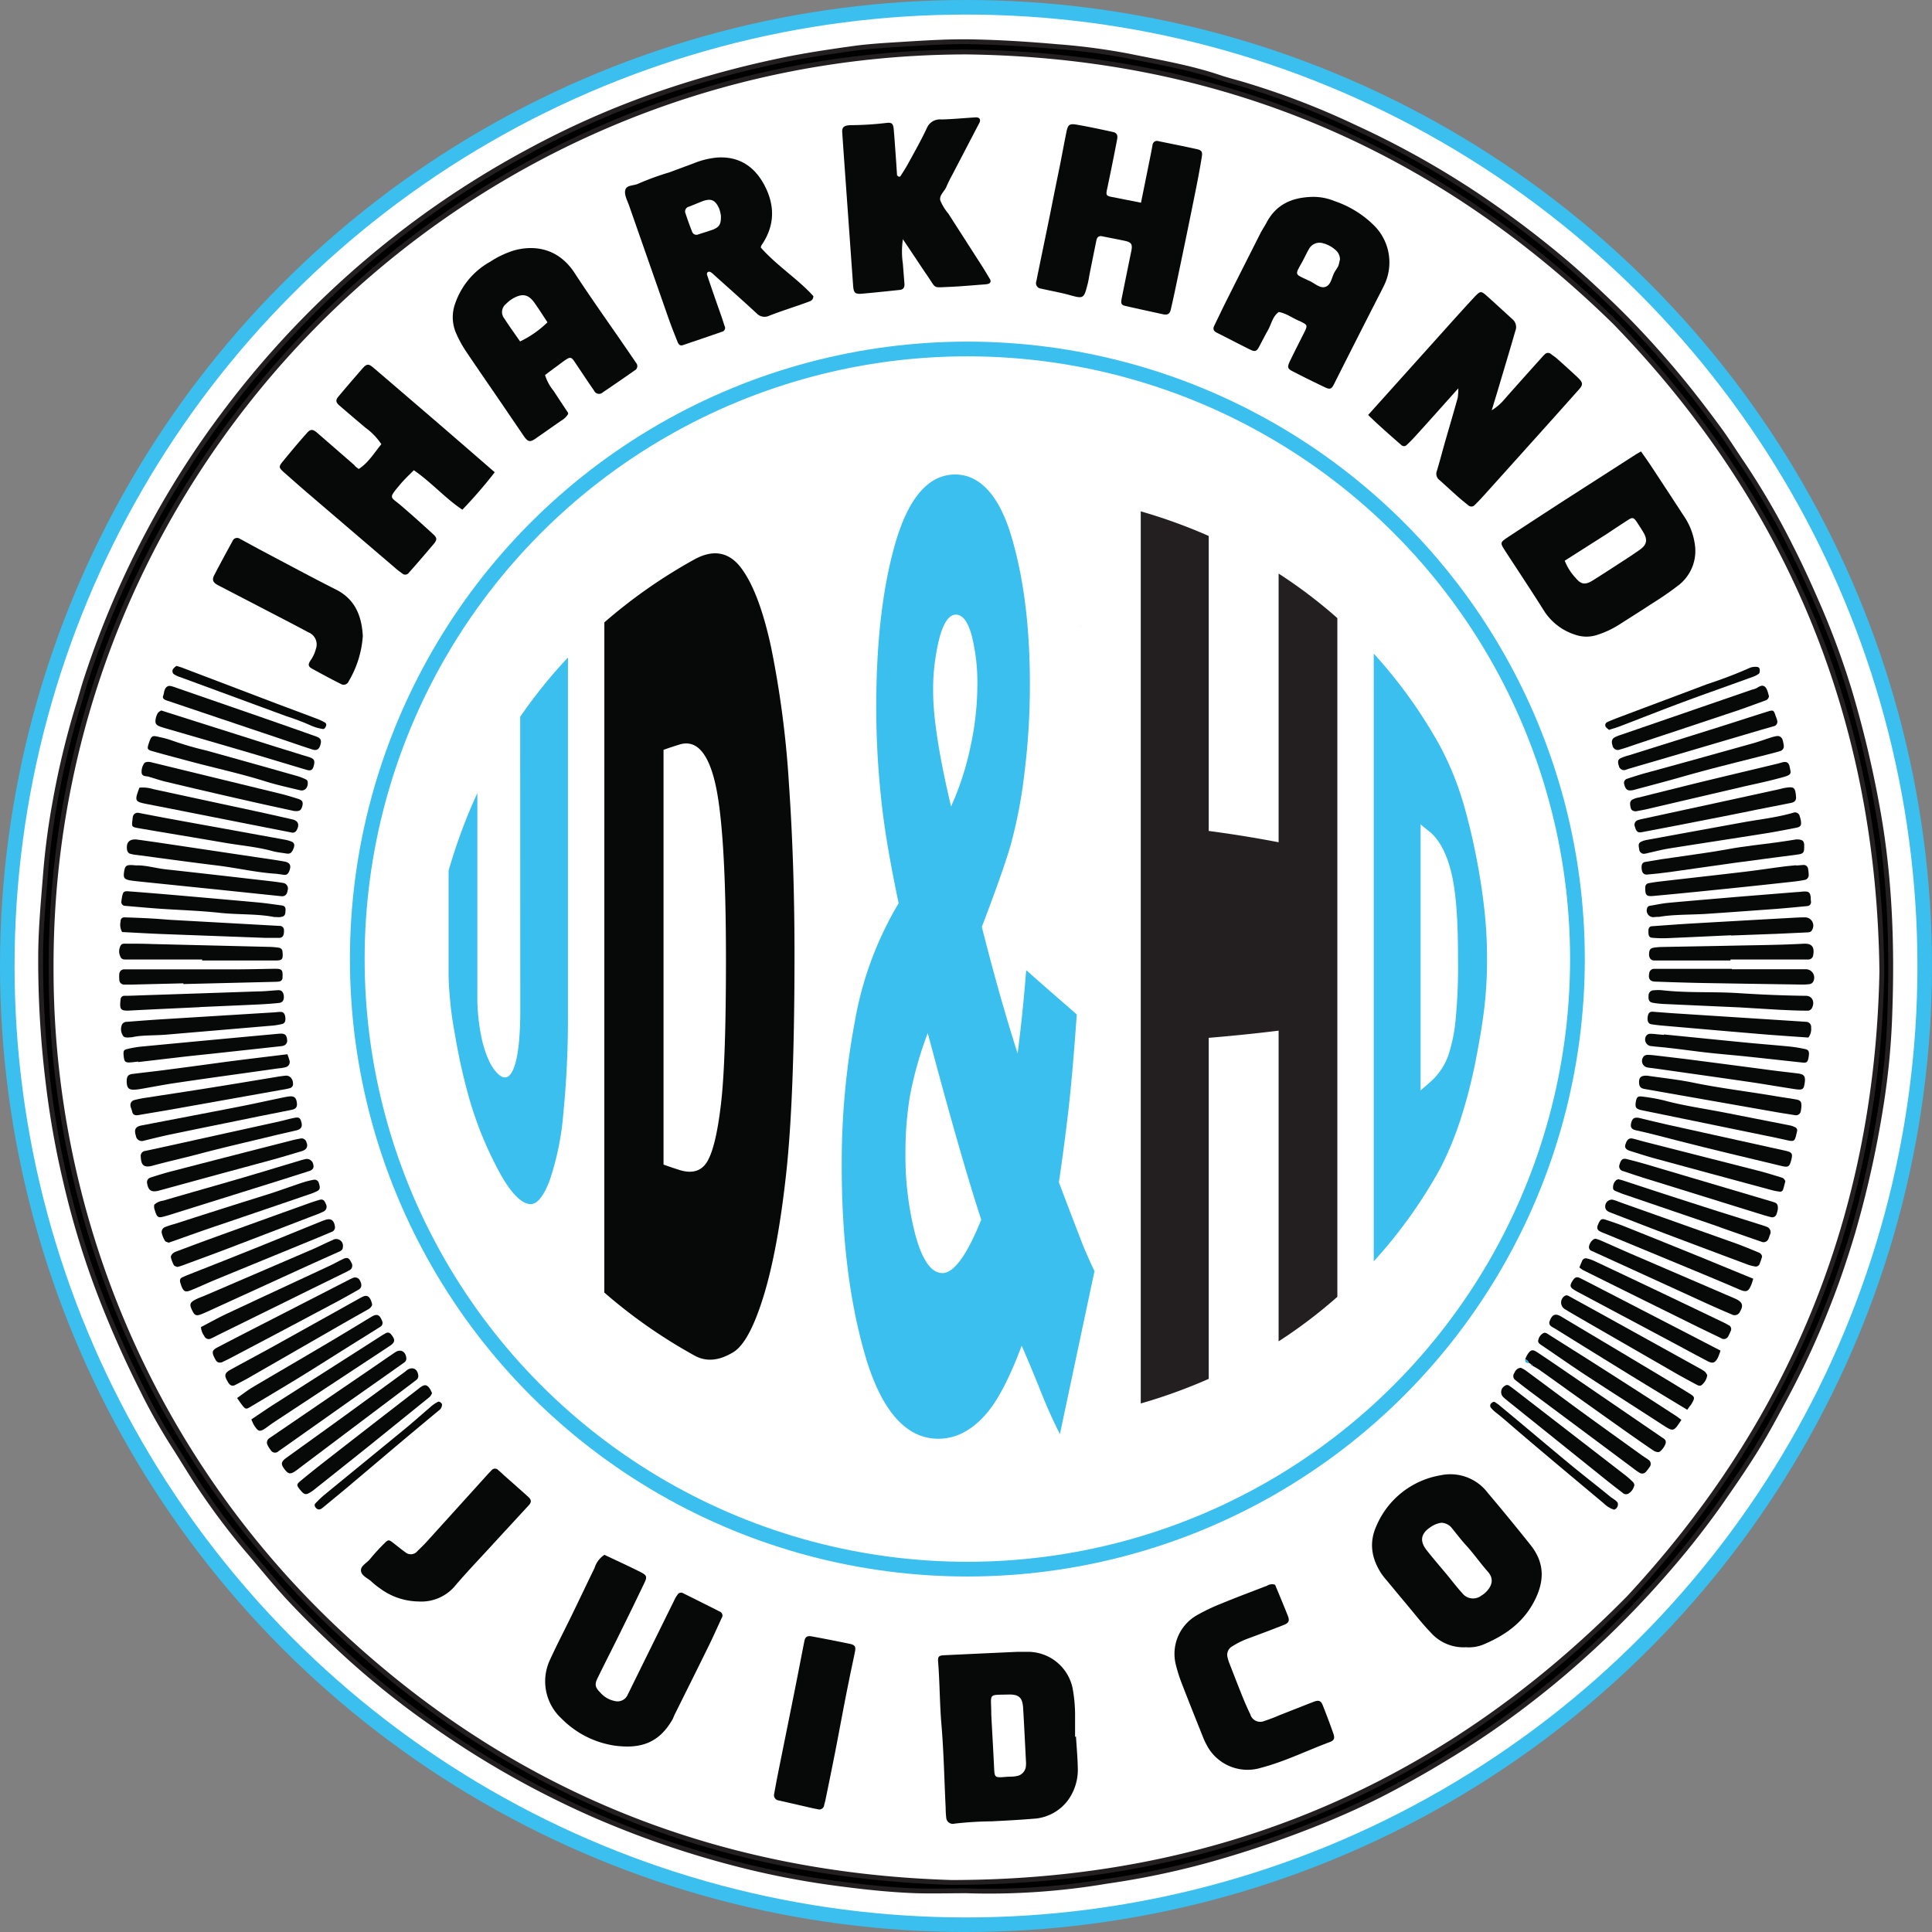 <svg xmlns="http://www.w3.org/2000/svg" viewBox="0 0 398 398"><rect x="0" y="0" width="398" height="398" fill="#808080" stroke="none"/><defs><style>.cls-1{fill:#fff;stroke-width:3px;}.cls-1,.cls-5{stroke:#3abfef;}.cls-1,.cls-2,.cls-5{stroke-miterlimit:10;}.cls-2{stroke:#231f20;}.cls-3{fill:#070808;}.cls-4{fill:#24abe1;}.cls-5{fill:none;stroke-width:3.03px;}.cls-6{fill:#3abfef;}.cls-7{fill:#231f20;}</style></defs><g id="Layer_2" data-name="Layer 2"><g id="Layer_1-2" data-name="Layer 1"><circle class="cls-1" cx="199" cy="199" r="197.5"/><path class="cls-2" d="M199,389.51c-3.46,0-6.93.1-10.38,0-5.54-.21-11-.81-16.52-1.55a172.43,172.43,0,0,1-20.93-4.12,195,195,0,0,1-29.39-10.21,190.47,190.47,0,0,1-32.93-18.73,174.17,174.17,0,0,1-19.1-15.49c-3.53-3.31-7-6.7-10.29-10.24-3-3.24-5.78-6.74-8.69-10.1a140.54,140.54,0,0,1-9.44-12.56c-2-2.93-3.78-6-5.73-9a119.68,119.68,0,0,1-6.23-11.1,215.4,215.4,0,0,1-8.77-19.78,174.74,174.74,0,0,1-7.08-23.23,180.46,180.46,0,0,1-3.58-20.13A206.41,206.41,0,0,1,8.38,196c.07-5,.52-10.07.93-15.09a147.83,147.83,0,0,1,2-15.58A169.29,169.29,0,0,1,16,145.75c.57-1.79,1.05-3.61,1.62-5.4a189.56,189.56,0,0,1,12.24-29.24A185.46,185.46,0,0,1,47,84.13,192,192,0,0,1,90.24,42.64a192,192,0,0,1,18.69-11.46,178.22,178.22,0,0,1,25.42-11.33,205.11,205.11,0,0,1,26.25-7.34c5-1.06,10.11-1.82,15.19-2.53,2.93-.4,5.9-.6,8.86-.78,5.13-.31,10.26-.68,15.4-.59,5.93.1,11.85.48,17.76,1a131.76,131.76,0,0,1,15,2c6.19,1.27,12.44,2.32,18.45,4.36,1.41.48,2.85.84,4.28,1.25a161.24,161.24,0,0,1,23.54,9A183,183,0,0,1,305.36,41a208,208,0,0,1,17,12.9c3.32,2.82,6.5,5.79,9.63,8.8,4.33,4.17,8.42,8.6,12.33,13.19,3.4,4,6.6,8.14,9.7,12.36,1.76,2.39,3.32,4.92,5,7.37a156.65,156.65,0,0,1,9.83,16.91c2.16,4.22,4.11,8.55,6,12.92a166,166,0,0,1,6.11,16.7,221.27,221.27,0,0,1,5.62,23.33c2.68,14.18,3.25,28.47,2.75,42.83a150.47,150.47,0,0,1-1.88,19.77,211.25,211.25,0,0,1-5.82,26c-1.5,5-3.18,10-5.11,14.86a175.19,175.19,0,0,1-8.56,18.58c-2,3.73-4,7.5-6.24,11.12-2.38,3.86-5,7.61-7.58,11.32-3,4.21-6.14,8.25-9.49,12.16a203.15,203.15,0,0,1-14,14.86c-4.58,4.38-9.34,8.53-14.33,12.43a181,181,0,0,1-15,10.62c-5.2,3.27-10.49,6.35-15.93,9.17-4.21,2.19-8.54,4.13-12.93,5.94a218.31,218.31,0,0,1-21.27,7.4,167.35,167.35,0,0,1-23.15,5A145.6,145.6,0,0,1,199,389.51ZM10.53,199A187,187,0,0,0,69,335.49c35.58,33.65,78.07,50.81,127,52.3,54.71,0,101.16-19.63,139.51-58.58q50.76-54.6,52.16-129.14c-.63-51.82-18.83-96.41-54.94-133.64-37.11-36.36-81.59-55.06-133.59-55.72C94.54,10.8,10.42,95.88,10.53,199Z"/><path class="cls-3" d="M300.42,80c-3.28,3.65-6,6.73-8.8,9.8q-.9,1-1.86,1.89a.75.75,0,0,1-1.07,0c-2.3-2-4.58-4-6.85-6.2L297.55,68c2.11-2.35,4.22-4.7,6.36-7,1-1,1.2-1.08,2.18-.22,1.85,1.63,3.65,3.32,5.5,5a2.1,2.1,0,0,1,.57,2.41c-1,3.5-2.06,7-3.1,10.5-.52,1.79-1.07,3.56-1.76,5.83a10.68,10.68,0,0,0,2.61-2.25c2.54-2.89,5.12-5.75,7.69-8.62a7.41,7.41,0,0,1,.61-.64.92.92,0,0,1,1.32-.06c.38.31.81.56,1.18.89,1.47,1.31,2.94,2.63,4.39,4,1,1,1.07,1.39.12,2.45-2.82,3.17-5.65,6.32-8.48,9.48q-5.53,6.16-11.08,12.32c-.59.66-1.21,1.31-1.84,1.93a.93.93,0,0,1-1.33.09c-.69-.56-1.39-1.11-2.05-1.7-1.33-1.17-2.62-2.38-3.95-3.56a1.59,1.59,0,0,1-.49-1.84c.61-2,1.12-4,1.69-6,.87-3,1.75-6,2.61-9.08A13.78,13.78,0,0,0,300.42,80Z"/><path class="cls-3" d="M156.73,51c3.29,3.73,7.6,6.44,10.83,10-.05.92-.61,1-1,1.17-2.69,1-5.41,1.82-8.07,2.86a2.24,2.24,0,0,1-2.66-.52c-2.9-2.67-5.85-5.29-8.78-7.92a3.49,3.49,0,0,0-.68-.55.66.66,0,0,0-.55,0,.59.59,0,0,0-.19.5c1,3,2.06,6,3.09,8.93.19.56.36,1.13.55,1.69a.8.8,0,0,1-.5,1.17c-2.69.94-5.39,1.85-8.09,2.77-.63.22-.93-.23-1.1-.67-.7-1.74-1.38-3.48-2-5.25q-4-11.43-8-22.88c-.36-1-1-2.16-.78-3.1.24-1.15,1.8-.9,2.73-1.38a55.36,55.36,0,0,1,6.39-2.32c1.66-.63,3.33-1.23,5-1.86a16.78,16.78,0,0,1,4.87-1.19c4.45-.27,7.6,1.83,9.63,5.6,2.15,4,2.28,8.1-.28,12.07-.11.16-.22.32-.32.49A2.07,2.07,0,0,0,156.73,51Zm-8.22-6.56a7,7,0,0,0-.34-1.42c-.82-1.91-1.78-2.26-3.75-1.45-.82.33-1.64.67-2.47,1a1,1,0,0,0-.74,1.36c.42,1.3.89,2.6,1.39,3.87a.94.94,0,0,0,1.24.49c1-.32,2.07-.65,3.07-1C148.22,46.73,148.55,46.17,148.51,44.47Z"/><path class="cls-3" d="M221.66,357.76c.12,2.07.32,4.13.36,6.2a10.72,10.72,0,0,1-1.88,6.71,9.51,9.51,0,0,1-7.29,4c-2.85.24-5.71.39-8.56.53a73.13,73.13,0,0,0-7.68.48,1.35,1.35,0,0,1-1.68-1.22,17.79,17.79,0,0,1-.12-2.06c-.28-5.72-.39-11.45-.87-17.14-.37-4.34-.34-8.68-.69-13-.08-1,.2-1.22,1.17-1.27q7.54-.36,15.08-.7c.89,0,1.78,0,2.66,0a9.41,9.41,0,0,1,8.79,7.44,30.39,30.39,0,0,1,.52,5.29c0,1.58,0,3.16,0,4.74Zm-17.45-4.47c.2,3.81.41,7.25.57,10.7.11,2.25.08,2.25,2.5,2.05.69-.06,1.39,0,2.07-.15a2.27,2.27,0,0,0,2-2.21,5.29,5.29,0,0,0,0-.89c-.19-3.64-.36-7.29-.58-10.93-.13-2.12-.84-2.83-3-2.78-4.16.11-3.63-.29-3.57,3.38Z"/><path class="cls-3" d="M338.05,93c.71,1,1.35,1.9,1.95,2.8,2.27,3.45,4.55,6.91,6.8,10.38a13.66,13.66,0,0,1,2.35,6,8.94,8.94,0,0,1-3.36,8.38,64.31,64.31,0,0,1-5.35,3.7c-2.31,1.52-4.67,3-7,4.49a19.13,19.13,0,0,1-4.29,2,7,7,0,0,1-4.66,0,11.86,11.86,0,0,1-6.43-4.94c-2.62-4.18-5.36-8.28-8.05-12.42-1-1.59-1-1.63.62-2.73q5.94-3.9,11.9-7.76L337,93.61C337.24,93.45,337.5,93.33,338.05,93Zm-15.71,22.51a11.09,11.09,0,0,0,2.24,3.54c1.13,1.37,2,1.49,3.56.51s2.82-1.79,4.22-2.7c1.81-1.18,3.64-2.33,5.4-3.58,1.56-1.09,1.7-2.11.69-3.77-.41-.67-.84-1.33-1.28-2-.57-.84-.86-1-1.68-.46C334,108,332.5,109,331,110Z"/><path class="cls-3" d="M235.05,41.76c.62-3.07,1.19-5.87,1.75-8.66.22-1.06.42-2.12.62-3.19a.93.93,0,0,1,1.27-.82c2.61.53,5.22,1.05,7.81,1.62,1.06.24,1.26.52,1.06,1.72-.4,2.44-.86,4.86-1.35,7.28q-1.69,8.41-3.46,16.82c-.5,2.41-1,4.82-1.56,7.23-.2.88-.61,1.15-1.5,1q-3.9-.84-7.8-1.72c-.92-.21-1-.49-.83-1.51.66-3.28,1.33-6.57,2-9.85.28-1.38,0-1.77-1.35-2.07-1.54-.33-3.09-.61-4.64-.93-.77-.17-1.09.24-1.22.9-.46,2.22-.9,4.45-1.35,6.68-.15.78-.26,1.57-.46,2.33-.74,2.86-.82,3-3.55,2.23-2-.56-4-.89-6-1.36a1.13,1.13,0,0,1-1-1.53c.92-4.55,1.87-9.1,2.8-13.65q1-5.07,2.05-10.15c.46-2.32.88-4.65,1.36-7,.32-1.5.63-1.72,2.28-1.42,2.43.43,4.84.94,7.25,1.47.84.18,1.08.66.9,1.55q-1,5.22-2.11,10.44c-.2,1-.06,1.19.95,1.39Z"/><path class="cls-3" d="M270.26,40.56a11.41,11.41,0,0,1,4.65.86,21.17,21.17,0,0,1,8,4.88,10.74,10.74,0,0,1,2.44,12c-.19.45-.42.89-.64,1.33q-5,9.76-9.91,19.53c-.51,1-.82,1.12-1.87.62q-3.35-1.59-6.63-3.28c-1.09-.55-1.16-.88-.55-2.15.9-1.86,1.84-3.7,2.77-5.55s.91-1.82-.77-2.66l-.27-.11c-1.36-.58-2.55-1.52-4.05-1.75-1.29.92-1.51,2.47-2.22,3.73s-1.21,2.26-1.81,3.39c-.51,1-.87,1.11-1.88.61-2.3-1.13-4.56-2.33-6.85-3.47-.65-.33-.86-.76-.54-1.42.86-1.77,1.71-3.56,2.59-5.32q3.45-6.87,6.92-13.72c.4-.79.91-1.53,1.32-2.31C263,42,266.28,40.68,270.26,40.56Zm5.78,13a2.57,2.57,0,0,0-.65-1.81,6.18,6.18,0,0,0-2.78-1.62,2.48,2.48,0,0,0-3,1.24c-.5.85-.89,1.76-1.37,2.62-1.57,2.79-1.51,2.42,1.22,3.75l.27.11c1.07.49,2.13,1.56,3.22,1.27,1.29-.35,1.35-2,2-3.1.24-.42.55-.82.76-1.26A7.9,7.9,0,0,0,276,53.54Z"/><path class="cls-3" d="M73.9,96.61c2-1.28,3.14-3.27,4.66-5.1a13.17,13.17,0,0,0-3.26-3.39q-2.72-2.28-5.4-4.6c-.72-.62-.79-1.1-.23-1.77,1.66-2,3.32-3.91,5-5.84.87-1,1.26-1,2.23-.18q3.52,3,7,6,5.17,4.42,10.33,8.89c2.54,2.19,5.07,4.39,7.69,6.67A96.87,96.87,0,0,1,95.25,105c-3.56-2.37-6.36-5.63-10-8.13-1,1-2.07,2-3,3.15-2.28,2.7-1.81,2.29.28,4.06C84.78,106,87,108,89.18,110c.85.76.91,1.15.22,2C87.7,114,86,116,84.21,118a.9.9,0,0,1-1.32.16c-.47-.36-1-.71-1.4-1.09q-9-7.69-18-15.4c-1.73-1.48-3.44-3-5.13-4.49-.92-.83-.93-1.08-.2-2,1.64-2,3.3-4,5-5.9.79-.93,1.25-.93,2.23-.08l7.59,6.6C73.21,96.14,73.55,96.35,73.9,96.61Z"/><path class="cls-3" d="M117.05,85.27a4,4,0,0,1-1.45,1.4c-1.78,1.23-3.55,2.48-5.33,3.72-1.09.75-1.54.64-2.38-.58l-4.33-6.36c-2.44-3.58-4.91-7.14-7.33-10.73a24.26,24.26,0,0,1-2.3-4.14,8.3,8.3,0,0,1-.07-6.31A15.63,15.63,0,0,1,101,53.91a19.2,19.2,0,0,1,5.06-2.37c4.94-1.27,9.39.21,12.3,4.68s6.11,9,9.18,13.43c1.17,1.7,2.35,3.4,3.51,5.12a1,1,0,0,1-.31,1.54q-3.27,2.3-6.58,4.53a1.11,1.11,0,0,1-1.77-.36c-1.4-2-2.76-4.09-4.14-6.13-.48-.7-.8-.8-1.46-.39s-1.29.9-1.92,1.37c-.87.63-1.73,1.28-2.59,1.93a9.78,9.78,0,0,0,1.78,3.28C115,82,116,83.49,117,85,117.06,85,117,85.16,117.05,85.27ZM112.78,66.4c-.92-1.4-1.76-2.73-2.66-4-1.25-1.75-2.45-2-4.3-1a6.81,6.81,0,0,0-1.62,1.25,2.11,2.11,0,0,0-.28,3c1,1.57,2.1,3.07,3.22,4.69A21.3,21.3,0,0,0,112.78,66.4Z"/><path class="cls-3" d="M302,339.34a9,9,0,0,1-7.23-3c-1.78-1.84-3.36-3.88-5-5.84-1.4-1.66-2.78-3.34-4.16-5a13.16,13.16,0,0,1-1.09-1.4c-2-3.12-2.54-6.35-.94-9.83a17.53,17.53,0,0,1,13.15-10.35,9.66,9.66,0,0,1,9.76,3.62c3,3.55,5.93,7.12,8.82,10.75s2.88,7.34.87,11.34c-2.25,4.51-6,7.2-10.48,9.1A7.89,7.89,0,0,1,302,339.34Zm-5.08-25.64a5,5,0,0,0-2.22.89c-2,1.31-2.28,2.85-.84,4.71,1.34,1.71,2.76,3.35,4.14,5,1.07,1.29,2.08,2.64,3.21,3.87a2.81,2.81,0,0,0,4,.5,4.12,4.12,0,0,0,.72-.52c1.33-1.25,2-2.78.56-4.39-1.56-1.77-2.92-3.73-4.52-5.47-1-1.09-1.88-2.28-2.82-3.42A2.85,2.85,0,0,0,296.94,313.7Z"/><path class="cls-3" d="M124.52,320.3c2.42,1.15,4.93,2.29,7.39,3.53,1.37.69,1.45,1,.81,2.31-1.74,3.65-3.52,7.28-5.31,10.91-1.44,2.92-2.93,5.81-4.35,8.74-.6,1.24-.43,1.87.61,2.89a5.26,5.26,0,0,0,3,1.74,2.26,2.26,0,0,0,2.66-1.36c1-2,2-4.05,3-6.08l6.54-13.26a6.73,6.73,0,0,1,.75-1.27.82.82,0,0,1,1.05-.27c2.56,1.28,5.13,2.55,7.68,3.85a.86.86,0,0,1,.33,1.26c-.87,1.87-1.7,3.78-2.62,5.64-2.34,4.78-4.72,9.54-7.09,14.31-.17.35-.29.74-.49,1.07-2.77,4.76-6.5,6-11.84,5.3a19.38,19.38,0,0,1-10.92-5.54,10.41,10.41,0,0,1-2.38-12.23c1.37-3,2.94-6,4.4-9,1.59-3.28,3.16-6.58,4.75-9.85A4.9,4.9,0,0,1,124.52,320.3Z"/><path class="cls-3" d="M186,49.29a17.11,17.11,0,0,0,0,5.06c.1,1.38.22,2.75.32,4.13.05.68-.2,1.16-.93,1.24-2.55.27-5.1.54-7.65.77-1.62.15-1.88-.1-2-1.74q-.77-10.77-1.54-21.54c-.24-3.35-.48-6.69-.7-10-.06-.87.3-1.27,1.17-1.38a6.55,6.55,0,0,1,.89-.05,64.56,64.56,0,0,0,7.08-.46c1.09-.12,1.37.15,1.47,1.3.19,2.16.33,4.33.49,6.5.07,1,.13,2,.2,3,0,.06.14.11.21.17a.32.32,0,0,0,.52-.05c.52-.82,1.06-1.64,1.53-2.5,1.32-2.42,2.69-4.82,3.86-7.32a2.92,2.92,0,0,1,3-1.81c2.36-.05,4.72-.3,7.08-.43.77-.05,1.1.45.76,1.12L196.18,36A26.41,26.41,0,0,0,195,38.39c-.38,1-1.55,1.81-1.3,2.88A10.21,10.21,0,0,0,195.36,44L202.42,55c.53.82,1,1.67,1.53,2.52.29.5,0,.94-.57,1l-.29.05c-2.56.19-5.12.43-7.68.54-3.28.13-2.53.38-4.26-2.15C189.53,54.61,188,52.23,186,49.29Z"/><path class="cls-3" d="M262.68,326.47c.85,2.07,1.77,4.23,2.63,6.42.39,1,.19,1.44-.83,1.85-2.37.94-4.77,1.84-7.16,2.72a17.36,17.36,0,0,0-3.44,1.67,2,2,0,0,0-1,2.28,8.32,8.32,0,0,0,.44,1.39c.9,2.3,1.78,4.6,2.71,6.89.47,1.18,1,2.36,1.55,3.5a2.12,2.12,0,0,0,2.87,1.34,31,31,0,0,0,3-1.14c2.38-.93,4.75-1.88,7.13-2.8,1.16-.44,1.57-.25,2,.92.72,1.83,1.42,3.67,2.07,5.53.38,1.08.22,1.49-.78,1.86-4.7,1.75-9.23,4-14.09,5.27a9.49,9.49,0,0,1-11.25-4.79,13.76,13.76,0,0,1-.74-1.61c-1.46-3.66-2.93-7.32-4.35-11a31.16,31.16,0,0,1-1.17-3.66,9.16,9.16,0,0,1,4.32-10.38,40.44,40.44,0,0,1,5.06-2.41c3.09-1.27,6.23-2.45,9.36-3.65A1.92,1.92,0,0,1,262.68,326.47Z"/><path class="cls-3" d="M86.23,329.91a13.62,13.62,0,0,1-8-2.73,15.53,15.53,0,0,1-1.62-1.29c-.76-.76-2.08-1.18-2.24-2.24s1.2-1.65,1.85-2.47a41.85,41.85,0,0,1,3-3.28c.76-.77.93-.72,1.73-.1s1.7,1.36,2.59,2a1.74,1.74,0,0,0,2.41-.22c.62-.63,1.28-1.23,1.87-1.89q6.25-6.89,12.49-13.8c.33-.36.67-.71,1-1.06a.89.89,0,0,1,1.31,0c.38.31.75.65,1.11,1,1.7,1.51,3.4,3,5.08,4.52.68.61.72,1.1.11,1.75-2.66,2.9-5.35,5.79-8,8.69-2.46,2.68-5,5.32-7.34,8.1A9.06,9.06,0,0,1,86.23,329.91Z"/><path class="cls-3" d="M74.74,131a21,21,0,0,1-2.94,9.4,1.09,1.09,0,0,1-1.5.54c-2-1-4-2.08-6-3.18-.82-.46-.89-.84-.35-1.68a7,7,0,0,0,1.12-2.39,2.69,2.69,0,0,0-1.54-3.43c-2.6-1.4-5.22-2.75-7.84-4.11-3.58-1.87-7.17-3.72-10.75-5.58-1.09-.57-1.31-1.12-.79-2.12,1.23-2.36,2.5-4.7,3.76-7a1,1,0,0,1,1.47-.48c1.64.89,3.28,1.79,4.93,2.67,4.87,2.57,9.72,5.19,14.64,7.68C73,123.25,74.49,126.63,74.74,131Z"/><path class="cls-3" d="M159.46,369.65c.25-1.35.49-2.71.76-4.06,1.18-5.89,2.38-11.76,3.55-17.65.66-3.28,1.28-6.57,1.93-9.85.17-.86.54-1.15,1.46-1q3.92.72,7.82,1.53c1.13.23,1.36.56,1.15,1.62-.38,1.94-.83,3.86-1.2,5.79-1,4.84-1.87,9.68-2.81,14.52q-1,5.07-2.05,10.14c-.08.39-.19.77-.29,1.15a1,1,0,0,1-1.28.88c-.68-.14-1.35-.27-2-.43l-6.05-1.39A1.08,1.08,0,0,1,159.46,369.65Z"/><path class="cls-3" d="M356.49,197.86H342.54c-.59,0-1.18,0-1.78,0s-1-.43-1.05-1.13c0-1,.2-1.39,1-1.51a13.19,13.19,0,0,1,1.77-.14c5.14-.1,10.28-.18,15.42-.29,4.54-.09,9.09-.13,13.63-.38,1.81-.1,2.27.75,2,2.33a1,1,0,0,1-1,.92c-.39,0-.79,0-1.18,0H356.49Z"/><path class="cls-3" d="M41.66,197.66H26.27c-.57,0-1.22.1-1.49-.63a2.46,2.46,0,0,1,.09-2.27c.23-.38.63-.37,1-.36,1.77,0,3.55,0,5.32.07l24.25.59a15.76,15.76,0,0,1,2.06.18.85.85,0,0,1,.7.83c.13,1.51,0,1.8-1.48,1.8-5,0-10.07,0-15.1,0Z"/><path class="cls-3" d="M28.07,178.28c1.84-.08,3.94.57,6.1.81,6.95.76,13.91,1.56,20.86,2.36,1.08.12,2.16.25,3.23.43a1.16,1.16,0,0,1,1,1.52c-.14.9-.55,1.3-1.34,1.22L44.4,183.21,29.7,181.7c-.88-.1-1.77-.17-2.65-.3-1.48-.22-1.7-.52-1.47-1.91.18-1.09.45-1.32,1.55-1.28C27.33,178.21,27.52,178.24,28.07,178.28Z"/><path class="cls-3" d="M28.72,162.26a7.43,7.43,0,0,1,2.88.31c6.94,1.5,13.89,3,20.83,4.49,2.61.56,5.2,1.15,7.8,1.74,1.2.27,1.52,1.1.88,2.22a.89.89,0,0,1-1,.49l-9.27-1.82c-6.77-1.33-13.53-2.68-20.3-4C27.72,165.14,27.67,165.09,28.72,162.26Z"/><path class="cls-3" d="M370,178.29c.49,0,1-.08,1.48-.1a.91.91,0,0,1,1,.85,7.87,7.87,0,0,1,.12,1.18,1,1,0,0,1-.84,1.05c-.68.14-1.37.24-2.05.32q-9,1-18,1.9-5.61.58-11.22,1.09c-1.44.13-1.58-.32-1.56-1.81a.83.83,0,0,1,.71-.83c.78-.14,1.56-.26,2.34-.35,5.8-.67,11.6-1.31,17.4-2,2.65-.31,5.29-.72,7.93-1.06.88-.12,1.77-.19,2.66-.28Z"/><path class="cls-3" d="M60.36,223.46a.9.9,0,0,1-.66.71,16.74,16.74,0,0,1-1.74.35l-22.44,4c-2.33.41-4.67.79-7,1.19-.66.11-1.16,0-1.31-.77-.07-.38-.29-.75-.33-1.13a1.05,1.05,0,0,1,.71-1.17,21.14,21.14,0,0,1,2.61-.52c4.3-.67,8.6-1.31,12.9-2,4.48-.71,9-1.47,13.44-2.2.78-.13,1.56-.26,2.34-.33S60.45,222.26,60.36,223.46Z"/><path class="cls-3" d="M370,164.31c0,.76-.53,1-1.14,1.11l-6.95,1.37c-4.82,1-9.64,1.93-14.46,2.87-3.09.61-6.18,1.19-9.27,1.78-.78.14-1.11-.14-1.38-1.12a1,1,0,0,1,.68-1.39,5.15,5.15,0,0,1,.56-.16l18.47-4,9.8-2.14c.48-.11,1-.26,1.44-.33C369.65,162,369.85,162.22,370,164.31Z"/><path class="cls-3" d="M339.36,221.6c3.12.46,6.26.78,9.35,1.41,5.7,1.18,11.49,1.85,17.22,2.83,1.36.23,2.74.41,4.1.66.89.16,1.12.5,1.06,1.43a5,5,0,0,1-.11.88,1,1,0,0,1-1.25.91l-3.21-.51-27.35-4.81c-.69-.12-1.38-.18-1.49-1.1C337.53,222,338,221.52,339.36,221.6Z"/><path class="cls-3" d="M367.78,243.38c-.15.57-.29,1.15-.47,1.71a.62.62,0,0,1-.71.39,12.09,12.09,0,0,1-1.46-.27q-12-3.24-24-6.5c-1.81-.49-3.59-1.07-5.38-1.63-.79-.24-1.1-.68-.94-1.23.31-1.08.76-1.47,1.55-1.29s1.52.42,2.28.61c7.85,2,15.7,4,23.54,6,1.62.41,3.23.92,4.83,1.41A1.08,1.08,0,0,1,367.78,243.38Z"/><path class="cls-3" d="M363,258.85a13.53,13.53,0,0,1-.57,1.66.93.93,0,0,1-.71.41,7.77,7.77,0,0,1-1.71-.42q-8.6-3.21-17.18-6.45c-3.69-1.4-7.37-2.84-11.06-4.26-.58-.22-1.08-.51-1.09-1.23a1.38,1.38,0,0,1,1.52-1.42,9.27,9.27,0,0,1,1.4.48q12,4.26,24,8.53c1.58.57,3.12,1.22,4.67,1.86A1.08,1.08,0,0,1,363,258.85Z"/><path class="cls-3" d="M334.74,158.64a1.1,1.1,0,0,1-1.25-.87c-.18-.58-.34-1.21.33-1.56a10.32,10.32,0,0,1,1.67-.59l18.93-5.94c3.19-1,6.37-2.05,9.57-3.05,1.38-.43,1.39-.39,1.85,1a4.36,4.36,0,0,1,.28.84.94.94,0,0,1-.7,1.13l-2.56.73-20.14,5.94c-2.36.69-4.72,1.37-7.08,2.07C335.27,158.45,334.91,158.59,334.74,158.64Z"/><path class="cls-3" d="M364.41,143.41a1,1,0,0,1-.71.88c-1.84.68-3.68,1.36-5.54,2-7.1,2.38-14.21,4.73-21.32,7.1-1,.34-2,.71-3.08,1a1.11,1.11,0,0,1-1.58-.84c-.28-.85-.11-1.4.6-1.74a10.39,10.39,0,0,1,1.1-.42L361,142.05a3.86,3.86,0,0,0,.83-.28c.52-.29,1.09-.72,1.64-.38S364.21,142.69,364.41,143.41Z"/><path class="cls-3" d="M56.91,180c-3.93-.23-8-1.19-12.07-1.69-5.57-.68-11.14-1.45-16.7-2.19a6.8,6.8,0,0,1-1.44-.28,1,1,0,0,1-.5-.65c-.31-1.59.44-2.44,2.06-2.23,3.31.44,6.61.95,9.92,1.44l14.59,2.18c1.95.29,3.9.55,5.83.9,1.15.21,1.44.84,1,1.94-.18.49-.47.87-1.07.8S57.6,180.09,56.91,180Z"/><path class="cls-3" d="M27.28,213.66c-1.21.12-1.73.14-2-.39a2.41,2.41,0,0,1-.12-2.27,1.13,1.13,0,0,1,1-.5c2.17-.17,4.34-.34,6.51-.48l24-1.48a9.36,9.36,0,0,1,1.18-.08c.58,0,.83.45.91,1s.09,1.29-.61,1.48a15.45,15.45,0,0,1-2.63.39l-21.26,1.81C31.69,213.35,29.11,213.22,27.28,213.66Z"/><path class="cls-3" d="M62,234.52a1.05,1.05,0,0,1,1.15.87,1.14,1.14,0,0,1-.22,1.36,2.11,2.11,0,0,1-.76.39c-2.17.65-4.34,1.3-6.53,1.9q-11.12,3-22.23,6.05l-.86.23c-1.4.31-2-.11-2.24-1.54a1,1,0,0,1,.63-1.18c1.5-.48,3-.95,4.53-1.34q12.31-3.19,24.63-6.33C60.72,234.76,61.4,234.64,62,234.52Z"/><path class="cls-3" d="M86.16,283.3a1,1,0,0,1-.43,1c-1.17.91-2.36,1.79-3.54,2.68l-20.1,15.14c-.47.36-.93.73-1.43,1.05-.88.56-1.3.45-2-.44-.85-1.11-.81-1.59.34-2.42,3.76-2.72,7.53-5.41,11.29-8.14,4.39-3.18,8.76-6.39,13.14-9.58.16-.12.3-.27.46-.38C85,281.49,86,282,86.16,283.3Z"/><path class="cls-3" d="M60.49,167.05c-3.08-.68-6.45-1.39-9.81-2.17Q42.34,163,34,161c-1.15-.28-2.26-.68-3.39-1-.54-.15-1.26,0-1.43-.75a3.06,3.06,0,0,1,.52-2c.09-.19.48-.28.75-.3a2.94,2.94,0,0,1,.87.12q13.18,3.21,26.36,6.42c1.24.3,2.47.68,3.69,1.06.91.29,1.13.69.9,1.53S61.7,167.21,60.49,167.05Z"/><path class="cls-3" d="M336.93,167.14c-.63-.07-.9-.29-1-.74s-.31-1.23.27-1.63a4.19,4.19,0,0,1,1.38-.48c4-1,8-2,12.05-3,5.55-1.35,11.12-2.66,16.67-4,.38-.09.75-.24,1.14-.3.66-.11,1.08.19,1.23.94.24,1.26.56,1.61-1.09,2.09-2.76.79-5.55,1.38-8.34,2l-19.6,4.58C338.69,166.83,337.72,167,336.93,167.14Z"/><path class="cls-3" d="M372.53,213.74c-3.07-.22-6.22-.42-9.36-.68-6.59-.55-13.18-1.13-19.77-1.7-1.08-.09-2.16-.19-3.23-.36-.66-.11-.89-.76-.71-1.7.1-.54.37-.92,1-.88l3.84.29,26.61,1.71,1.19.08a1.05,1.05,0,0,1,1,1.18A2.89,2.89,0,0,1,372.53,213.74Z"/><path class="cls-3" d="M36.48,261c-.2-.11-.57-.19-.68-.4a6.26,6.26,0,0,1-.61-1.66c0-.2.19-.52.38-.7a2.27,2.27,0,0,1,.76-.43c2.31-.87,4.62-1.74,6.93-2.58q9.89-3.59,19.77-7.13c.93-.34,1.86-.66,2.8-.93.68-.19,1,.09,1.3.86a1.11,1.11,0,0,1-.43,1.53,23.93,23.93,0,0,1-2.45,1q-8.56,3.3-17.14,6.58c-3.22,1.23-6.46,2.41-9.7,3.61A7.55,7.55,0,0,1,36.48,261Z"/><path class="cls-3" d="M83.7,279.72a1,1,0,0,1-.48,1q-5.43,3.84-10.89,7.67l-13.76,9.73-1.22.85a1,1,0,0,1-1.55-.2,5.77,5.77,0,0,1-.64-1,1.09,1.09,0,0,1,.39-1.54l4.4-3,16.86-11.51c1.55-1.06,3.08-2.13,4.64-3.17C82.52,277.86,83.54,278.39,83.7,279.72Z"/><path class="cls-3" d="M35.1,141.31a7,7,0,0,1,.76.21L54.55,148c3.54,1.24,7.08,2.47,10.61,3.73.89.32,1.09.76.88,1.58-.26,1-.73,1.4-1.68,1.09-2.43-.78-4.85-1.63-7.28-2.45q-11.36-3.81-22.71-7.64c-.43-.15-1-.39-.75-1s.12-1.65,1.1-2A2.3,2.3,0,0,1,35.1,141.31Z"/><path class="cls-3" d="M69,252.67a1,1,0,0,1-.7,1.11c-1.18.51-2.37,1-3.56,1.49-6.83,2.81-13.67,5.6-20.5,8.42-1.64.68-3.24,1.44-4.89,2.1-1.18.48-1.52.29-2-.91-.07-.18-.12-.38-.18-.56-.17-.52-.14-1,.45-1.21.36-.16.72-.33,1.08-.47,3.94-1.56,7.89-3.1,11.81-4.68,5-2,9.87-4,14.81-6,.54-.22,1.09-.45,1.65-.64C68.15,250.91,68.81,251.35,69,252.67Z"/><path class="cls-3" d="M354.43,278.23a12.4,12.4,0,0,1-.54,1.46c-.6,1.1-1.06,1.27-2.14.7-2.44-1.27-4.86-2.6-7.29-3.89l-19.27-10.27c-.35-.18-.7-.37-1-.58-.76-.48-.82-.83-.3-1.7s.92-1,1.66-.63c1.85.92,3.68,1.88,5.52,2.83l17.57,9.08Z"/><path class="cls-3" d="M33.22,146.36l.88.28,20,6.35c2.72.87,5.46,1.7,8.18,2.55.57.17,1.14.32,1.69.53.78.31.92.7.67,1.67s-.64,1.1-1.55.83c-3.77-1.11-7.52-2.27-11.29-3.38-5.95-1.75-11.91-3.47-17.86-5.2-.28-.09-.57-.17-.84-.27-1-.35-1.22-.71-1-1.78a3.75,3.75,0,0,1,.43-1.08A2.3,2.3,0,0,1,33.22,146.36Z"/><path class="cls-3" d="M59.21,217.18c.18.53.33.89.42,1.27a1.09,1.09,0,0,1-.77,1.39,7.81,7.81,0,0,1-1.46.24c-7,1-14.09,1.95-21.13,3-2.34.34-4.67.8-7,1.2-.39.06-.78.14-1.17.17-1.54.16-2-.22-2-1.76,0-.88.26-1.32,1.11-1.44,2.06-.27,4.12-.48,6.18-.75,3.81-.49,7.62-1,11.43-1.52C49.59,218.33,54.38,217.77,59.21,217.18Z"/><path class="cls-3" d="M340.45,217.36c2.29.27,5,.58,7.77.93q8.37,1.08,16.73,2.19c1.76.23,3.52.42,5.29.64,1.49.18,1.77.58,1.5,2.19-.16,1-.41,1.2-1.36,1.13-.58-.05-1.17-.16-1.75-.25-2.83-.44-5.65-.93-8.48-1.34-6.45-.94-12.9-1.84-19.36-2.76-.49-.07-1-.1-1.46-.2a1.35,1.35,0,0,1-.89-2C338.79,217.17,339.41,217.3,340.45,217.36Z"/><path class="cls-3" d="M361.17,263.42a11.17,11.17,0,0,1-.37,1.18c-.57,1.35-.89,1.72-2.44,1.06-4.06-1.76-8.16-3.44-12.25-5.14l-14.75-6.11c-.55-.23-1.11-.42-1.64-.68-.69-.33-.81-.74-.53-1.44.42-1,.69-1.3,1.45-1.06,1.41.45,2.81.93,4.18,1.48,5.22,2.08,10.43,4.2,15.64,6.31Z"/><path class="cls-3" d="M76.67,268.77a1.56,1.56,0,0,1-.74.91c-2.4,1.35-4.8,2.71-7.18,4.08L51.6,283.62c-1,.59-2.07,1.13-3.12,1.68-.66.35-1.12.07-1.47-.5l-.15-.26c-.7-1.2-.61-1.68.62-2.37,2.76-1.54,5.55-3,8.3-4.52q9.16-5.08,18.32-10.2c.17-.1.35-.18.52-.27.88-.45,1.4-.24,1.82.76A5.44,5.44,0,0,1,76.67,268.77Z"/><path class="cls-3" d="M351.7,283.31a3.23,3.23,0,0,1-1.13,2c-.36.29-.76.11-1.1-.08-1.39-.75-2.78-1.49-4.15-2.27l-17.9-10.31c-1.7-1-3.42-1.95-5.11-3a1.59,1.59,0,0,1,0-2.66c.43-.31.75-.06,1.07.11l6.47,3.56L350,281.82a8.29,8.29,0,0,1,1.24.77A2.65,2.65,0,0,1,351.7,283.31Z"/><path class="cls-3" d="M45.18,280.7c-.61-.08-.77-.59-1-1-.59-1.15-.47-1.56.61-2.13,2.36-1.24,4.72-2.45,7.09-3.67l19.74-10.12c.35-.18.7-.36,1.06-.51a1.09,1.09,0,0,1,1.48.56c.43.79.37,1.46-.27,1.83-2,1.13-3.94,2.24-6,3.3q-10.17,5.42-20.36,10.78c-.61.32-1.23.62-1.86.91A2,2,0,0,1,45.18,280.7Z"/><path class="cls-3" d="M370.07,172.92c1.22,0,1.52.29,1.6,1,0,.2,0,.4,0,.59,0,1.12-.17,1.37-1.31,1.52-4.31.58-8.63,1.12-12.93,1.71-4.5.62-9,1.29-13.49,1.91-1.56.22-3.14.39-4.71.52-.56,0-.89-.32-1-.89-.17-1,0-1.59.65-1.71,2.14-.38,4.28-.72,6.43-1,3.61-.53,7.22-1,10.81-1.66,3.3-.61,6.65-.93,10-1.39C367.61,173.31,369.07,173.08,370.07,172.92Z"/><path class="cls-3" d="M325.36,261.09c.19-.45.37-.89.56-1.33a.81.81,0,0,1,1-.51,7.91,7.91,0,0,1,1.67.59q7.08,3.33,14.15,6.7,6.29,3,12.54,6c.27.13.52.29.78.43a.87.87,0,0,1,.48,1.21,10.41,10.41,0,0,1-.5,1.07,1,1,0,0,1-1.49.42c-1.85-.91-3.73-1.79-5.58-2.71q-11.43-5.64-22.83-11.3A4.55,4.55,0,0,1,325.36,261.09Z"/><path class="cls-3" d="M333.4,242.93c.24.06.62.15,1,.27,2.8.92,5.61,1.85,8.42,2.76,3.64,1.19,7.3,2.36,10.95,3.53l8.46,2.66c.56.18,1.13.34,1.68.56a1.16,1.16,0,0,1,.71,1.64c-.1.28-.19.56-.31.83a1.06,1.06,0,0,1-1.45.62c-2.7-.93-5.4-1.88-8.09-2.82-.47-.17-.93-.36-1.39-.51l-19-6.49c-.46-.16-.91-.36-1.37-.54s-.75-.33-.71-.81a1.9,1.9,0,0,1,.69-1.55A2.31,2.31,0,0,1,333.4,242.93Z"/><path class="cls-3" d="M336.69,305.91a2.62,2.62,0,0,1-1.08,1.68,1,1,0,0,1-1.36-.08c-1.1-.84-2.19-1.68-3.27-2.54l-19.82-15.92c-.46-.37-.92-.74-1.36-1.13a1.46,1.46,0,0,1,.21-2.43.7.7,0,0,1,.82-.07c.41.26.8.56,1.19.86L334.94,304a18.15,18.15,0,0,1,1.53,1.38A1.51,1.51,0,0,1,336.69,305.91Z"/><path class="cls-3" d="M89,287a2.8,2.8,0,0,1-.41.69c-.59.53-1.22,1-1.84,1.51q-5.28,4.27-10.58,8.55-5.78,4.62-11.57,9.22c-.16.13-.33.23-.49.34-1.09.71-1.39.67-2.23-.34s-.83-1.18.06-1.92c1.9-1.57,3.82-3.1,5.77-4.61q9.11-7.1,18.25-14.15c.23-.18.46-.37.7-.54.86-.6,1.33-.52,1.93.39A7.79,7.79,0,0,1,89,287Z"/><path class="cls-3" d="M29,238.31a1.05,1.05,0,0,1,1-1.23c3.48-.74,6.94-1.51,10.41-2.28q8.37-1.85,16.75-3.69c1.15-.25,2.28-.59,3.44-.82,1-.2,1.26,0,1.49.9s0,1.42-1.08,1.68c-1.53.37-3.07.7-4.6,1.07-5.27,1.28-10.57,2.48-15.81,3.88-3.06.81-6.14,1.48-9.18,2.32C29.37,240.7,29.07,239.7,29,238.31Z"/><path class="cls-3" d="M34.74,256c-.25-.12-.63-.17-.75-.38a5.61,5.61,0,0,1-.67-1.62,1.09,1.09,0,0,1,.66-1.21,18.74,18.74,0,0,1,2-.65C42.4,250.07,48.86,248,55.31,246c2.34-.75,4.65-1.6,7-2.38a17.85,17.85,0,0,1,2.29-.58.94.94,0,0,1,1.11.74c.16.57.37,1.19-.31,1.56a10.42,10.42,0,0,1-1.62.67q-9.48,3.24-19,6.48c-3,1-5.94,2.07-8.91,3.12Z"/><path class="cls-3" d="M347.59,290.42c-4-2.4-7.76-4.69-11.53-7q-7.8-4.8-15.57-9.63c-.33-.21-.7-.37-1-.61a.85.85,0,0,1-.24-1.05c.52-1.41,1.19-1.62,2.44-.87,5.57,3.34,11.16,6.65,16.74,10,3.21,1.91,6.41,3.83,9.6,5.8,1.16.72,1.15.88.46,2.11C348.29,289.49,348,289.79,347.59,290.42Z"/><path class="cls-3" d="M337.54,230.27c1.89.45,3.89.95,5.9,1.4l24.46,5.41c1.28.29,1.44.59,1.12,1.84-.37,1.44-.61,1.62-2,1.28-7.18-1.73-14.37-3.41-21.52-5.25-2.84-.73-5.68-1.5-8.55-2.12-.88-.19-1.13-.67-.92-1.51S336.56,230.14,337.54,230.27Z"/><path class="cls-3" d="M25.16,192a3,3,0,0,1-.33-2.11c0-.58.27-.94.87-.91,1.87.06,3.75.13,5.61.24,1.38.07,2.76.21,4.13.29l18,1,4.13.23a.86.86,0,0,1,.93.9c.05,1-.25,1.53-.93,1.56-1,0-2,0-3,0L33,192.4C30.39,192.29,27.74,192.14,25.16,192Z"/><path class="cls-3" d="M51.78,292.4c1.74-1.16,3.27-2.22,4.84-3.22q11-7,21.94-14c.33-.21.68-.4,1-.58a.8.8,0,0,1,1,.28c.91,1.1.86,1.65-.27,2.39L56.62,292.86c-.57.38-1.13.78-1.68,1.19-1.43,1-1.72,1-2.72-.65A10,10,0,0,1,51.78,292.4Z"/><path class="cls-3" d="M70.63,256.91c0,.6-.43.8-.9,1-2.71,1.2-5.4,2.41-8.09,3.64l-18,8.23c-.72.33-1.43.67-2.17.95-1,.41-1.37.27-1.86-.73-.64-1.3-.53-1.68.75-2.33.7-.35,1.46-.6,2.18-.92l22-9.46c1.36-.59,2.67-1.28,4-1.84A1.39,1.39,0,0,1,70.63,256.91Z"/><path class="cls-3" d="M41.4,273.38c1.81-.94,3.69-2,5.63-2.89,6.94-3.26,13.9-6.48,20.85-9.72,1-.46,1.91-1,2.89-1.45.78-.36,1.18-.14,1.58.74a1.1,1.1,0,0,1-.53,1.7,2.07,2.07,0,0,0-.25.15c-3.26,1.6-6.53,3.19-9.78,4.8l-16.94,8.34c-.44.22-.86.47-1.31.65a1,1,0,0,1-1.47-.5A3.46,3.46,0,0,1,41.4,273.38Z"/><path class="cls-3" d="M31.78,248.18a3.25,3.25,0,0,1,1.84-.84c5.47-1.61,11-3.15,16.42-4.74,3.87-1.13,7.73-2.32,11.6-3.47a12.06,12.06,0,0,1,1.43-.38,1.36,1.36,0,0,1,1.47,1.17c.17.59-.07,1.07-.81,1.31q-5.48,1.76-11,3.47L36.2,249.88c-.84.27-1.69.54-2.55.76-1,.27-1.31.09-1.65-1a6.36,6.36,0,0,1-.25-.85A2.89,2.89,0,0,1,31.78,248.18Z"/><path class="cls-3" d="M366.23,249.17a5.33,5.33,0,0,1-.25.92.94.94,0,0,1-1.17.64c-1-.25-1.9-.54-2.84-.83l-22.55-7c-1.7-.52-3.38-1.09-5.06-1.65a1,1,0,0,1-.72-1.38c.25-.92.64-1.3,1.42-1.11,1.54.38,3.06.79,4.58,1.24l25.52,7.57C365.72,247.77,366.38,247.8,366.23,249.17Z"/><path class="cls-3" d="M48.84,288c1.14-.8,2.14-1.59,3.22-2.23,4.83-2.87,9.7-5.68,14.54-8.55,3.31-1.95,6.6-3.95,9.89-5.94,1.15-.69,1.69-.5,2.2.79a.93.93,0,0,1-.37,1.27c-2,1.26-4,2.5-6,3.75-3.34,2.09-6.66,4.21-10,6.27-3.53,2.17-7.09,4.29-10.65,6.41-1,.61-1.12.58-1.89-.45C49.44,288.89,49.19,288.47,48.84,288Z"/><path class="cls-3" d="M63.39,161.16c.11,1.09-.63,1.87-1.56,1.64-2.4-.58-4.82-1.1-7.17-1.84-5-1.57-10.07-2.67-15.09-4-2.76-.74-5.52-1.46-8.26-2.24-1-.28-1-.53-.68-1.53.57-1.68.67-1.74,2.29-1.33a17.53,17.53,0,0,1,2.29.61,67.57,67.57,0,0,0,7.37,2.16q9.39,2.61,18.76,5.27a11,11,0,0,1,1.64.65A.63.63,0,0,1,63.39,161.16Z"/><path class="cls-3" d="M41.2,207.48c-4.83.23-9.67.44-14.51.7-2,.1-2.05-.34-1.85-2.34a.78.78,0,0,1,.81-.7c1.29,0,2.58-.07,3.86-.11q11.85-.39,23.71-.8c1.37,0,2.75-.18,4.12-.25.75,0,1,.44,1.12,1.1.1.91-.2,1.45-1,1.53-1.38.15-2.76.24-4.14.31-4.05.19-8.1.36-12.15.54Z"/><path class="cls-3" d="M346.38,292.5c-1.64,2.49-1.63,2.47-3.92,1-5.12-3.32-10.28-6.6-15.39-9.94-3.21-2.1-6.35-4.3-9.53-6.46-.41-.28-.85-.56-.61-1.16A2,2,0,0,1,318,274.6c.41-.15.75.14,1.08.35,3.41,2.16,6.83,4.3,10.23,6.47q8,5.1,15.91,10.23C345.55,291.86,345.85,292.11,346.38,292.5Z"/><path class="cls-3" d="M314.21,280a7.38,7.38,0,0,1,.36-.81c.71-1.15,1.1-1.28,2.09-.63,1.65,1.09,3.28,2.2,4.9,3.31l20.74,14.19c.39.27.89.47.86,1.08s-1,2-1.55,2a1.87,1.87,0,0,1-1.07-.37c-2.12-1.44-4.22-2.91-6.31-4.39-3.14-2.22-6.26-4.45-9.39-6.67-2.57-1.83-5.12-3.68-7.7-5.5-.48-.34-1-.61-1.52-.91l0-.2-.2,0a.9.9,0,0,0-.45-.32A1.29,1.29,0,0,0,314.21,280Z"/><path class="cls-3" d="M358.42,207.53l-15.75-.71a20.26,20.26,0,0,1-2.06-.22c-.84-.13-1.07-.52-1-1.47a1.07,1.07,0,0,1,1.09-1.13,9.53,9.53,0,0,1,1.77,0c5.21.59,10.45.25,15.67.59,4.62.3,9.25.5,13.88.55,1.32,0,1.91,1.3,1.23,2.55a1,1,0,0,1-1,.51c-1.88,0-3.75-.09-5.62-.18C363.36,207.83,360.11,207.63,358.42,207.53Z"/><path class="cls-3" d="M365.93,151.65a1.08,1.08,0,0,1,1.29.76,6.46,6.46,0,0,1,.24,1.16,1,1,0,0,1-.68,1.13c-.47.16-.95.28-1.42.41-6.28,1.62-12.59,3.12-18.82,4.91-3.22.92-6.46,1.77-9.69,2.63a3.35,3.35,0,0,1-1.16.18c-.7-.05-.93-.63-1.08-1.22a.89.89,0,0,1,.58-1.18c1.21-.4,2.43-.79,3.66-1.14,7.39-2,14.79-4.08,22.18-6.14,1.33-.37,2.62-.85,3.94-1.27A8.35,8.35,0,0,1,365.93,151.65Z"/><path class="cls-3" d="M313.28,281.77a5.67,5.67,0,0,1,.9.47c3.73,2.75,7.44,5.54,11.18,8.27,4.23,3.09,8.48,6.13,12.73,9.19.48.35,1,.65,1.46,1a1,1,0,0,1,.25,1.54,8.08,8.08,0,0,1-.72.94,1,1,0,0,1-1.32.22,11.11,11.11,0,0,1-1.22-.85L315.68,287q-1.79-1.33-3.52-2.71a1,1,0,0,1-.28-1.31C312.16,282.42,312.44,281.86,313.28,281.77Z"/><path class="cls-3" d="M368.66,235c-1.61-.35-3.14-.7-4.67-1l-25.73-5.28c-1.25-.26-1.48-.58-1.26-1.81.17-.94.41-1.14,1.42-1a37.7,37.7,0,0,1,4.37.78c4.2,1.14,8.51,1.71,12.76,2.56l13.33,2.62a4,4,0,0,1,.83.31.72.72,0,0,1,.48.92c-.07.29-.13.58-.2.86C369.71,235,369.55,235.11,368.66,235Z"/><path class="cls-3" d="M328.7,255.18a7.73,7.73,0,0,1,.91.3c2.17.94,4.33,1.92,6.5,2.86l20.91,9c.28.12.55.23.81.37,1.14.63,1.31,1.27.65,2.43a1.21,1.21,0,0,1-1.73.64c-1.73-.73-3.45-1.49-5.16-2.26l-16.95-7.75-6.73-3.07a.82.82,0,0,1-.57-.91C327.45,256.08,328.06,255.23,328.7,255.18Z"/><path class="cls-3" d="M29.6,235A1.23,1.23,0,0,1,28,234c-.42-1.29-.11-1.91,1.14-2.15,6.68-1.29,13.36-2.55,20-3.85,2.9-.56,5.79-1.21,8.68-1.81.58-.12,1.16-.25,1.75-.32,1-.12,1.45.25,1.58,1.27.12.87-.16,1.3-1,1.47l-6.36,1.27c-6.37,1.3-12.73,2.59-19.09,3.91C32.93,234.18,31.12,234.62,29.6,235Z"/><path class="cls-3" d="M356.57,192.67c-4.34.2-8.68.41-13,.59a23.52,23.52,0,0,1-3.25-.08c-.78-.08-.72-.8-.74-1.38s.21-1,.82-1c2.57-.18,5.13-.38,7.69-.53q10.49-.61,21-1.19c.89-.05,1.78-.1,2.67-.1a1.7,1.7,0,0,1,1.53,2.6c-.19.43-.59.48-1,.5-2.17.1-4.34.21-6.51.3l-9.18.34Z"/><path class="cls-3" d="M341.84,188.87c-.84,0-1,.07-1.24.07a1.36,1.36,0,0,1-1.3-1.8.66.66,0,0,1,.58-.54c1.27-.21,2.52-.49,3.8-.61,4.72-.44,9.44-.82,14.17-1.23l12.4-1c.49,0,1-.1,1.48-.11.91,0,1.16.22,1.29,1.21,0,.3,0,.59.06.89,0,.62-.32.87-.89.92-2.06.19-4.12.4-6.19.56-4.92.36-9.84.72-14.76,1.05C347.89,188.46,344.52,188.39,341.84,188.87Z"/><path class="cls-3" d="M342.76,213.1c5.79.57,11.57,1.16,17.36,1.72,2.84.27,5.69.49,8.53.77a28.82,28.82,0,0,1,3.2.52c.78.17.91.56.74,1.62s-.37,1.26-1.28,1.16c-3.82-.41-7.63-.84-11.45-1.24-2.64-.28-5.29-.49-7.93-.78s-5.46-.7-8.2-1c-1.27-.16-2.55-.23-3.81-.4a1.38,1.38,0,0,1-.8-2.08,1,1,0,0,1,.7-.42,9.14,9.14,0,0,1,1.47.09l1.47.13Z"/><path class="cls-3" d="M37.8,202.57l-10.65.26c-.49,0-1,0-1.48,0a1,1,0,0,1-1.09-1.08,5.8,5.8,0,0,1,0-1.18,1,1,0,0,1,1-.88l2.37,0q10.2,0,20.42,0c2.76,0,5.52-.08,8.28-.12,1.45,0,1.63.23,1.55,1.79a.79.79,0,0,1-.66.83,6.52,6.52,0,0,1-.88.07l-18.92.46Z"/><path class="cls-3" d="M56.46,188.91c-3.45-.69-7.32-.45-11.16-.86-4.12-.45-8.27-.57-12.41-.85-2.36-.17-4.72-.38-7.08-.59a.79.79,0,0,1-.79-1,8.89,8.89,0,0,1,.13-.88c.2-1,.35-1.19,1.36-1.11,2.86.21,5.71.45,8.57.69q9,.78,18,1.59c1.67.15,3.33.41,5,.63.62.08.78.48.74,1s0,1.23-.81,1.33C57.61,189,57.21,188.91,56.46,188.91Z"/><path class="cls-3" d="M28.45,218.69c-.49.05-1,.13-1.47.16-1.18.08-1.38-.11-1.5-1.28s0-1.3.91-1.51a21.57,21.57,0,0,1,2.63-.45q14.16-1.35,28.33-2.65c1.33-.12,1.69.16,1.8,1.27a1.05,1.05,0,0,1-.68,1.16,2,2,0,0,1-.58.13L45.23,216.9c-2.45.27-4.91.51-7.36.79l-9.41,1.1Z"/><path class="cls-3" d="M338.68,175.89a1,1,0,0,1-1-.95c-.07-.55-.33-1.2.4-1.54a4.37,4.37,0,0,1,1.11-.36q9.88-1.81,19.76-3.61c3.48-.63,7-1,10.45-2a1,1,0,0,1,1.36.75,6.38,6.38,0,0,1,.22.86c.15.94,0,1.3-.95,1.48-2.12.41-4.24.83-6.38,1.17-6.6,1.05-13.22,2.05-19.82,3.1-1.45.23-2.88.62-4.32.93C339.2,175.82,338.9,175.85,338.68,175.89Z"/><path class="cls-3" d="M59.14,175.85c-1.11-.18-2.1-.27-3-.52-3.33-.91-6.77-1.17-10.15-1.77-5.81-1-11.63-1.95-17.44-2.95-1.45-.25-1.44-.32-1.26-1.71a5.73,5.73,0,0,1,.07-.58,1,1,0,0,1,1.27-.85c2.22.42,4.44.86,6.67,1.26,4.16.77,8.33,1.51,12.49,2.27l11,2a7.62,7.62,0,0,1,1.13.32c.67.22.84.66.58,1.39C60.13,175.67,59.81,175.91,59.14,175.85Z"/><path class="cls-3" d="M356.75,199.67c5.05,0,10.09,0,15.14,0a1.73,1.73,0,0,1,1.61,2.6,1,1,0,0,1-.7.46,10.45,10.45,0,0,1-1.77.09q-9.93-.14-19.87-.31c-3.35-.06-6.71-.17-10.07-.29-1.19,0-1.58-.59-1.34-1.72a1,1,0,0,1,1-.92c1.48,0,3,0,4.45,0h11.56Z"/><path class="cls-3" d="M333.27,309.65c.18.79-.51,1.42-.88,1.32a5.49,5.49,0,0,1-2-1.26c-6.05-5.07-12.12-10.12-18.11-15.25-1.35-1.15-2.66-2.34-4.07-3.43a6.81,6.81,0,0,1-1.05-1,.68.68,0,0,1,.1-1c.23-.19.48-.35.79-.13s.5.32.72.51c4.85,4,9.67,8.11,14.53,12.13,2.82,2.33,5.71,4.56,8.53,6.87C332.44,308.83,333.15,309.25,333.27,309.65Z"/><path class="cls-3" d="M91.06,289.34a1.5,1.5,0,0,1-.7,1.25q-3.75,3.12-7.49,6.25c-3.31,2.79-6.61,5.6-9.92,8.38-2,1.72-4.08,3.4-6.13,5.1a4.68,4.68,0,0,1-.71.53.8.8,0,0,1-1-.19c-.28-.31-.44-.68-.09-1a21.81,21.81,0,0,1,1.7-1.63c5.48-4.5,11-9,16.46-13.48,2-1.63,3.88-3.33,5.84-5a7.51,7.51,0,0,1,1.23-.78C90.48,288.63,91.08,289.08,91.06,289.34Z"/><path class="cls-3" d="M331.49,150.35a3.15,3.15,0,0,1-.68-.58.68.68,0,0,1,.27-1c1-.46,2-.83,3-1.21,5.88-2.22,11.77-4.41,17.65-6.64a90.25,90.25,0,0,0,8.81-3.37,3,3,0,0,1,1.43-.16.58.58,0,0,1,.55.59c0,.27,0,.66-.18.8a4.8,4.8,0,0,1-1.29.67c-4.7,1.71-9.43,3.36-14.12,5.1-4.42,1.64-8.8,3.38-13.21,5.07C333,149.89,332.25,150.1,331.49,150.35Z"/><path class="cls-3" d="M36.36,137.18c.41.13.79.22,1.15.36L57.11,145c2.67,1,5.36,2,8,3a12.55,12.55,0,0,1,1.86.86.59.59,0,0,1,.15.8c-.14.26-.3.59-.64.51a9.5,9.5,0,0,1-2.25-.63,49.74,49.74,0,0,0-5.24-2l-21.9-8.06a4.81,4.81,0,0,1-1.33-.64.82.82,0,0,1-.07-1.07A2.84,2.84,0,0,1,36.36,137.18Z"/><path class="cls-4" d="M314.21,280a1.29,1.29,0,0,1,.72.81C314.42,280.8,314.12,280.59,314.21,280Z"/><polygon class="cls-4" points="315.38 281.15 315.58 281.14 315.62 281.34 315.43 281.34 315.38 281.15"/><polygon class="cls-4" points="222.72 129.03 222.63 129.07 222.68 128.95 222.72 129.03"/><circle class="cls-5" cx="199.28" cy="197.57" r="125.68"/><path class="cls-6" d="M107.16,147.66A104.14,104.14,0,0,1,117,135.45v73.63a196.57,196.57,0,0,1-.94,20.15,57.55,57.55,0,0,1-2.88,14.1c-1.29,3.29-2.6,4.77-3.91,4.72-1.83-.05-3.94-2.22-6.17-6.17a76.32,76.32,0,0,1-4-8.46A78.44,78.44,0,0,1,96,223.83c-.79-3-1.46-6.11-2-9.12s-.93-5.29-1.13-7.17c-.31-3-.46-5.11-.46-6.87v-21.3a112.89,112.89,0,0,1,5.93-16V204.7a40.46,40.46,0,0,0,1,9.72c.71,2.9,1.72,5.28,3.12,6.68s2.55,1.12,3.41-1.14,1.31-6.3,1.31-11.81Z"/><path class="cls-3" d="M124.5,128.21A107.6,107.6,0,0,1,143,115.27c3.88-2.15,7.13-1.6,9.62,1.66s4.6,8.79,6.26,16.55a203.17,203.17,0,0,1,3.65,28.09c.76,10.94,1.14,22.66,1.14,35.06,0,19.41-.56,34.45-1.69,44.89s-2.69,19-4.66,25.42-4.06,10.3-6.27,11.62c-3,1.84-5.69,2-8.05.65a107.05,107.05,0,0,1-18.51-12.94Zm12.19,26.26v85.44c1,.37,2.1.73,3.16,1.07,2.72.89,4.71.29,5.9-1.79s2.12-6.08,2.8-12,1-15.79,1-29.45c0-18.1-.77-30.41-2.28-36.66s-4-8.79-7.39-7.67C138.82,153.73,137.75,154.09,136.69,154.47Z"/><path class="cls-6" d="M211.4,199.86q5.25,4.63,10.42,9.12-.81,11.36-1.56,18.26t-2.12,16.32q2.49,6.63,5,13.09c.61,1.47,1.38,3.21,2.33,5.21-2.36,11.09-4.73,22.3-7.12,33.56q-2-3.85-4.08-9.11c-1.41-3.51-2.68-6.55-3.8-9.09-2.34,6.26-4.67,10.84-7,13.68-3.25,3.91-6.94,5.78-11.07,5.45-6.46-.51-11.23-6.72-14.33-17.67S173.4,255,173.4,240.25a157.39,157.39,0,0,1,2.72-29.92,71.25,71.25,0,0,1,9-24.25c-1.75-8.38-3-15.58-3.61-21.7a176.43,176.43,0,0,1-1-18.69q0-20.08,3.9-33.68c2.61-9.07,6.58-14,11.93-14.25s9.46,4.18,12,12.7,3.82,18.66,3.82,30.32A145.59,145.59,0,0,1,211,159.57a98.45,98.45,0,0,1-2.82,14.6q-1.65,5.61-5.92,16.77c2.36,9.37,4.82,18.09,7.37,26.08Q210.69,208.88,211.4,199.86Zm-20.28,12.95a76.85,76.85,0,0,0-3.69,13.09,70.82,70.82,0,0,0-.9,11.55,64.67,64.67,0,0,0,2.07,17.06c1.39,5.05,3.2,7.65,5.43,7.75,2.4.1,5.11-3.56,8.11-11C199.27,242.5,195.59,229.62,191.12,212.81Zm4.8-46.67a59,59,0,0,0,4-12.31,59.91,59.91,0,0,0,1.42-12.55,39.61,39.61,0,0,0-1.19-10.45c-.79-2.84-1.89-4.25-3.28-4.21s-2.49,1.66-3.35,4.84a43.25,43.25,0,0,0-1.29,11.19C192.27,148.07,193.49,155.86,195.92,166.14Z"/><path class="cls-7" d="M235,105.34a109.34,109.34,0,0,1,14,5.07v60.77c5,.66,9.8,1.44,14.4,2.33V118.16a99.54,99.54,0,0,1,12.1,9.18V267.15a100.49,100.49,0,0,1-12.1,9.17v-64c-4.6.57-9.42,1.06-14.4,1.48v70.25a109.34,109.34,0,0,1-14,5.07Z"/><path class="cls-6" d="M283,134.65a100,100,0,0,1,13.72,19.17,63.12,63.12,0,0,1,5.15,13.12c1.17,4.25,2.05,8.37,2.71,12.1s1.09,7,1.36,9.87.39,5.51.39,8.2a84.62,84.62,0,0,1-.59,10.82c-.4,3.22-1,6.79-1.79,10.78a103.21,103.21,0,0,1-2.84,11.15,68.19,68.19,0,0,1-4.39,10.8A100.41,100.41,0,0,1,283,259.84Zm9.65,35.15v54.82c.72-.6,1.42-1.21,2.11-1.83a13.29,13.29,0,0,0,3.55-5.22,32.71,32.71,0,0,0,1.52-7.17,114.83,114.83,0,0,0,.53-13c0-7.62-.38-13-1.2-16.83s-2.2-7-4.36-9C294.07,171,293.35,170.41,292.62,169.8Z"/></g></g></svg>